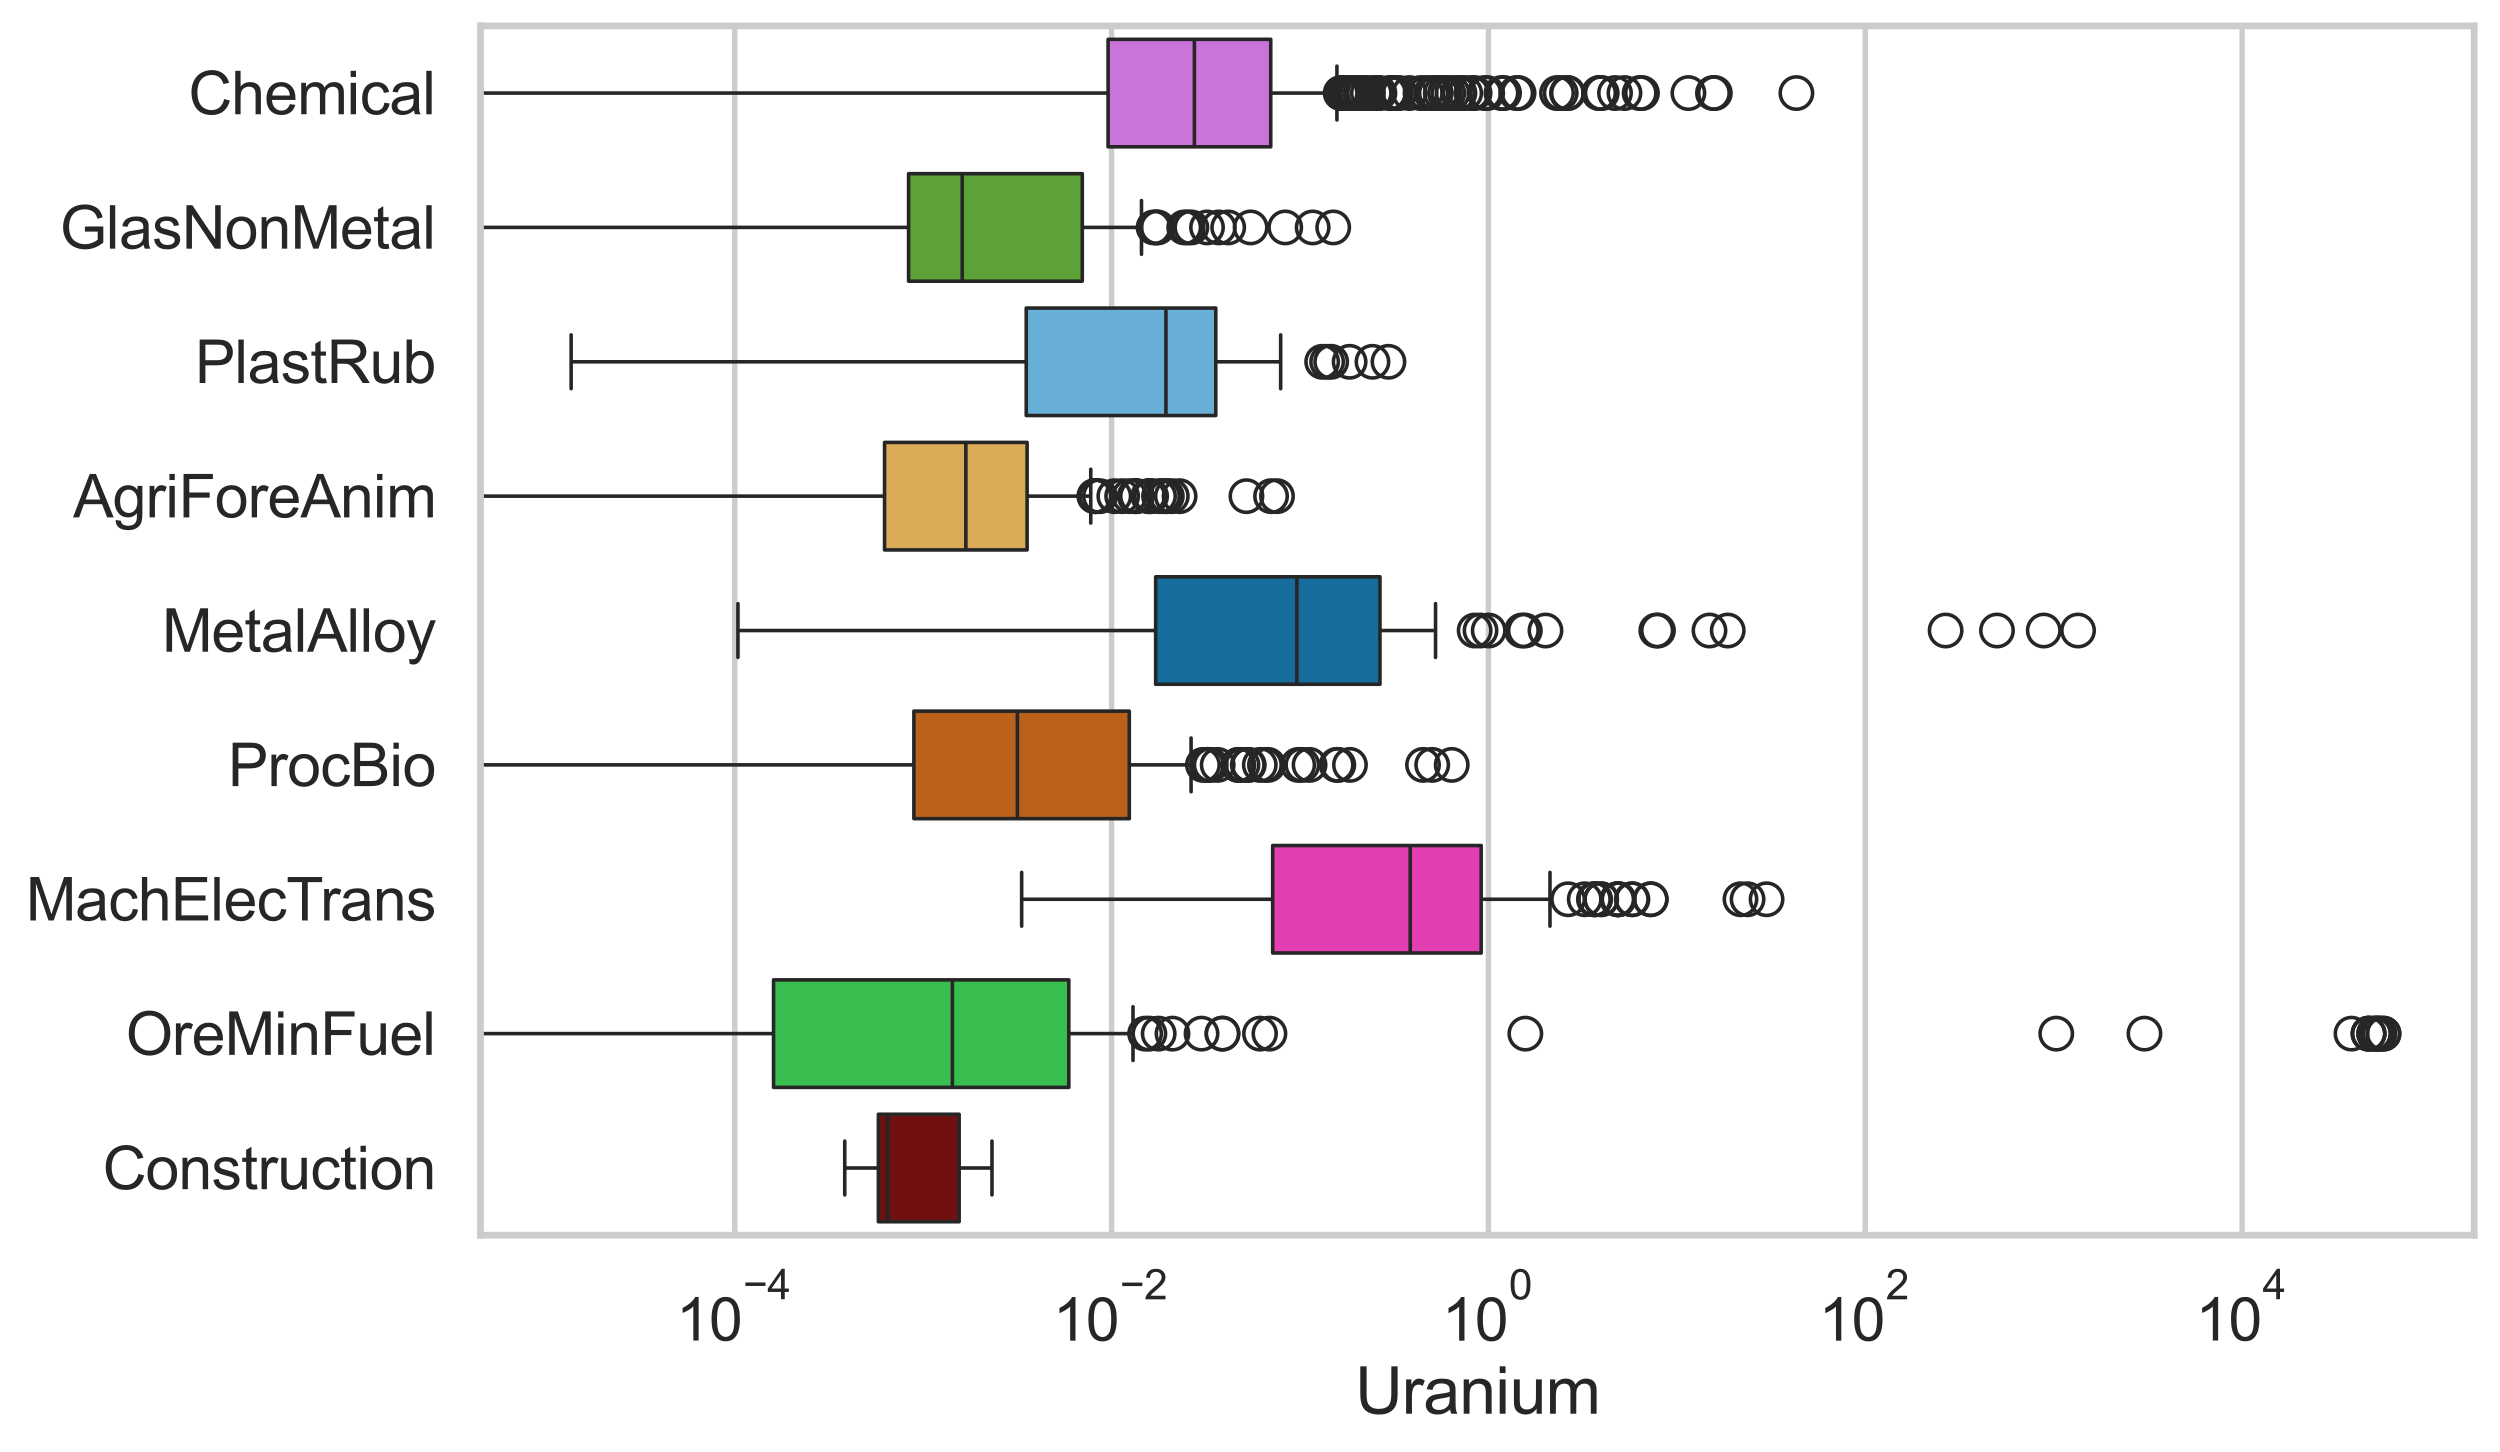 <?xml version="1.0" encoding="utf-8" standalone="no"?>
<!DOCTYPE svg PUBLIC "-//W3C//DTD SVG 1.1//EN"
  "http://www.w3.org/Graphics/SVG/1.1/DTD/svg11.dtd">
<svg xmlns:xlink="http://www.w3.org/1999/xlink" width="695.577pt" height="404.121pt" viewBox="0 0 695.577 404.121" xmlns="http://www.w3.org/2000/svg" version="1.1">
 <defs>
  <style type="text/css">*{stroke-linejoin: round; stroke-linecap: butt}</style>
 </defs>
 <g id="figure_1">
  <g id="patch_1">
   <path d="M 0 404.121 
L 695.577 404.121 
L 695.577 0 
L 0 0 
z
" style="fill: #ffffff"/>
  </g>
  <g id="axes_1">
   <g id="patch_2">
    <path d="M 133.697 343.665 
L 688.377 343.665 
L 688.377 7.2 
L 133.697 7.2 
z
" style="fill: #ffffff"/>
   </g>
   <g id="matplotlib.axis_1">
    <g id="xtick_1">
     <g id="line2d_1">
      <path d="M 204.428 343.665 
L 204.428 7.2 
" clip-path="url(#p8f98247191)" style="fill: none; stroke: #cccccc; stroke-width: 1.5; stroke-linecap: round"/>
     </g>
     <g id="text_1">
      <!-- $\mathdefault{10^{-4}}$ -->
      <g style="fill: #262626" transform="translate(188.093 373.015) scale(0.165 -0.165)">
       <defs>
        <path id="ArialMT-31" d="M 2384 0 
L 1822 0 
L 1822 3584 
Q 1619 3391 1289 3197 
Q 959 3003 697 2906 
L 697 3450 
Q 1169 3672 1522 3987 
Q 1875 4303 2022 4600 
L 2384 4600 
L 2384 0 
z
" transform="scale(0.016)"/>
        <path id="ArialMT-30" d="M 266 2259 
Q 266 3072 433 3567 
Q 600 4063 929 4331 
Q 1259 4600 1759 4600 
Q 2128 4600 2406 4451 
Q 2684 4303 2865 4023 
Q 3047 3744 3150 3342 
Q 3253 2941 3253 2259 
Q 3253 1453 3087 958 
Q 2922 463 2592 192 
Q 2263 -78 1759 -78 
Q 1097 -78 719 397 
Q 266 969 266 2259 
z
M 844 2259 
Q 844 1131 1108 757 
Q 1372 384 1759 384 
Q 2147 384 2411 759 
Q 2675 1134 2675 2259 
Q 2675 3391 2411 3762 
Q 2147 4134 1753 4134 
Q 1366 4134 1134 3806 
Q 844 3388 844 2259 
z
" transform="scale(0.016)"/>
        <path id="ArialMT-2212" d="M 3381 1997 
L 356 1997 
L 356 2522 
L 3381 2522 
L 3381 1997 
z
" transform="scale(0.016)"/>
        <path id="ArialMT-34" d="M 2069 0 
L 2069 1097 
L 81 1097 
L 81 1613 
L 2172 4581 
L 2631 4581 
L 2631 1613 
L 3250 1613 
L 3250 1097 
L 2631 1097 
L 2631 0 
L 2069 0 
z
M 2069 1613 
L 2069 3678 
L 634 1613 
L 2069 1613 
z
" transform="scale(0.016)"/>
       </defs>
       <use xlink:href="#ArialMT-31" transform="translate(0 0.202)"/>
       <use xlink:href="#ArialMT-30" transform="translate(55.615 0.202)"/>
       <use xlink:href="#ArialMT-2212" transform="translate(112.973 69.895) scale(0.7)"/>
       <use xlink:href="#ArialMT-34" transform="translate(153.852 69.895) scale(0.7)"/>
      </g>
     </g>
    </g>
    <g id="xtick_2">
     <g id="line2d_2">
      <path d="M 309.274 343.665 
L 309.274 7.2 
" clip-path="url(#p8f98247191)" style="fill: none; stroke: #cccccc; stroke-width: 1.5; stroke-linecap: round"/>
     </g>
     <g id="text_2">
      <!-- $\mathdefault{10^{-2}}$ -->
      <g style="fill: #262626" transform="translate(292.939 373.18) scale(0.165 -0.165)">
       <defs>
        <path id="ArialMT-32" d="M 3222 541 
L 3222 0 
L 194 0 
Q 188 203 259 391 
Q 375 700 629 1000 
Q 884 1300 1366 1694 
Q 2113 2306 2375 2664 
Q 2638 3022 2638 3341 
Q 2638 3675 2398 3904 
Q 2159 4134 1775 4134 
Q 1369 4134 1125 3890 
Q 881 3647 878 3216 
L 300 3275 
Q 359 3922 746 4261 
Q 1134 4600 1788 4600 
Q 2447 4600 2831 4234 
Q 3216 3869 3216 3328 
Q 3216 3053 3103 2787 
Q 2991 2522 2730 2228 
Q 2469 1934 1863 1422 
Q 1356 997 1212 845 
Q 1069 694 975 541 
L 3222 541 
z
" transform="scale(0.016)"/>
       </defs>
       <use xlink:href="#ArialMT-31" transform="translate(0 0.994)"/>
       <use xlink:href="#ArialMT-30" transform="translate(55.615 0.994)"/>
       <use xlink:href="#ArialMT-2212" transform="translate(112.973 70.688) scale(0.7)"/>
       <use xlink:href="#ArialMT-32" transform="translate(153.852 70.688) scale(0.7)"/>
      </g>
     </g>
    </g>
    <g id="xtick_3">
     <g id="line2d_3">
      <path d="M 414.121 343.665 
L 414.121 7.2 
" clip-path="url(#p8f98247191)" style="fill: none; stroke: #cccccc; stroke-width: 1.5; stroke-linecap: round"/>
     </g>
     <g id="text_3">
      <!-- $\mathdefault{10^{0}}$ -->
      <g style="fill: #262626" transform="translate(401.168 373.18) scale(0.165 -0.165)">
       <use xlink:href="#ArialMT-31" transform="translate(0 0.994)"/>
       <use xlink:href="#ArialMT-30" transform="translate(55.615 0.994)"/>
       <use xlink:href="#ArialMT-30" transform="translate(112.973 70.688) scale(0.7)"/>
      </g>
     </g>
    </g>
    <g id="xtick_4">
     <g id="line2d_4">
      <path d="M 518.967 343.665 
L 518.967 7.2 
" clip-path="url(#p8f98247191)" style="fill: none; stroke: #cccccc; stroke-width: 1.5; stroke-linecap: round"/>
     </g>
     <g id="text_4">
      <!-- $\mathdefault{10^{2}}$ -->
      <g style="fill: #262626" transform="translate(506.015 373.18) scale(0.165 -0.165)">
       <use xlink:href="#ArialMT-31" transform="translate(0 0.994)"/>
       <use xlink:href="#ArialMT-30" transform="translate(55.615 0.994)"/>
       <use xlink:href="#ArialMT-32" transform="translate(112.973 70.688) scale(0.7)"/>
      </g>
     </g>
    </g>
    <g id="xtick_5">
     <g id="line2d_5">
      <path d="M 623.814 343.665 
L 623.814 7.2 
" clip-path="url(#p8f98247191)" style="fill: none; stroke: #cccccc; stroke-width: 1.5; stroke-linecap: round"/>
     </g>
     <g id="text_5">
      <!-- $\mathdefault{10^{4}}$ -->
      <g style="fill: #262626" transform="translate(610.861 373.015) scale(0.165 -0.165)">
       <use xlink:href="#ArialMT-31" transform="translate(0 0.202)"/>
       <use xlink:href="#ArialMT-30" transform="translate(55.615 0.202)"/>
       <use xlink:href="#ArialMT-34" transform="translate(112.973 69.895) scale(0.7)"/>
      </g>
     </g>
    </g>
    <g id="text_6">
     <!-- Uranium -->
     <g style="fill: #262626" transform="translate(377.03 393.344) scale(0.18 -0.18)">
      <defs>
       <path id="ArialMT-55" d="M 3500 4581 
L 4106 4581 
L 4106 1934 
Q 4106 1244 3950 837 
Q 3794 431 3386 176 
Q 2978 -78 2316 -78 
Q 1672 -78 1262 144 
Q 853 366 678 786 
Q 503 1206 503 1934 
L 503 4581 
L 1109 4581 
L 1109 1938 
Q 1109 1341 1220 1058 
Q 1331 775 1601 622 
Q 1872 469 2263 469 
Q 2931 469 3215 772 
Q 3500 1075 3500 1938 
L 3500 4581 
z
" transform="scale(0.016)"/>
       <path id="ArialMT-72" d="M 416 0 
L 416 3319 
L 922 3319 
L 922 2816 
Q 1116 3169 1280 3281 
Q 1444 3394 1641 3394 
Q 1925 3394 2219 3213 
L 2025 2691 
Q 1819 2813 1613 2813 
Q 1428 2813 1281 2702 
Q 1134 2591 1072 2394 
Q 978 2094 978 1738 
L 978 0 
L 416 0 
z
" transform="scale(0.016)"/>
       <path id="ArialMT-61" d="M 2588 409 
Q 2275 144 1986 34 
Q 1697 -75 1366 -75 
Q 819 -75 525 192 
Q 231 459 231 875 
Q 231 1119 342 1320 
Q 453 1522 633 1644 
Q 813 1766 1038 1828 
Q 1203 1872 1538 1913 
Q 2219 1994 2541 2106 
Q 2544 2222 2544 2253 
Q 2544 2597 2384 2738 
Q 2169 2928 1744 2928 
Q 1347 2928 1158 2789 
Q 969 2650 878 2297 
L 328 2372 
Q 403 2725 575 2942 
Q 747 3159 1072 3276 
Q 1397 3394 1825 3394 
Q 2250 3394 2515 3294 
Q 2781 3194 2906 3042 
Q 3031 2891 3081 2659 
Q 3109 2516 3109 2141 
L 3109 1391 
Q 3109 606 3145 398 
Q 3181 191 3288 0 
L 2700 0 
Q 2613 175 2588 409 
z
M 2541 1666 
Q 2234 1541 1622 1453 
Q 1275 1403 1131 1340 
Q 988 1278 909 1158 
Q 831 1038 831 891 
Q 831 666 1001 516 
Q 1172 366 1500 366 
Q 1825 366 2078 508 
Q 2331 650 2450 897 
Q 2541 1088 2541 1459 
L 2541 1666 
z
" transform="scale(0.016)"/>
       <path id="ArialMT-6e" d="M 422 0 
L 422 3319 
L 928 3319 
L 928 2847 
Q 1294 3394 1984 3394 
Q 2284 3394 2536 3286 
Q 2788 3178 2913 3003 
Q 3038 2828 3088 2588 
Q 3119 2431 3119 2041 
L 3119 0 
L 2556 0 
L 2556 2019 
Q 2556 2363 2490 2533 
Q 2425 2703 2258 2804 
Q 2091 2906 1866 2906 
Q 1506 2906 1245 2678 
Q 984 2450 984 1813 
L 984 0 
L 422 0 
z
" transform="scale(0.016)"/>
       <path id="ArialMT-69" d="M 425 3934 
L 425 4581 
L 988 4581 
L 988 3934 
L 425 3934 
z
M 425 0 
L 425 3319 
L 988 3319 
L 988 0 
L 425 0 
z
" transform="scale(0.016)"/>
       <path id="ArialMT-75" d="M 2597 0 
L 2597 488 
Q 2209 -75 1544 -75 
Q 1250 -75 995 37 
Q 741 150 617 320 
Q 494 491 444 738 
Q 409 903 409 1263 
L 409 3319 
L 972 3319 
L 972 1478 
Q 972 1038 1006 884 
Q 1059 663 1231 536 
Q 1403 409 1656 409 
Q 1909 409 2131 539 
Q 2353 669 2445 892 
Q 2538 1116 2538 1541 
L 2538 3319 
L 3100 3319 
L 3100 0 
L 2597 0 
z
" transform="scale(0.016)"/>
       <path id="ArialMT-6d" d="M 422 0 
L 422 3319 
L 925 3319 
L 925 2853 
Q 1081 3097 1340 3245 
Q 1600 3394 1931 3394 
Q 2300 3394 2536 3241 
Q 2772 3088 2869 2813 
Q 3263 3394 3894 3394 
Q 4388 3394 4653 3120 
Q 4919 2847 4919 2278 
L 4919 0 
L 4359 0 
L 4359 2091 
Q 4359 2428 4304 2576 
Q 4250 2725 4106 2815 
Q 3963 2906 3769 2906 
Q 3419 2906 3187 2673 
Q 2956 2441 2956 1928 
L 2956 0 
L 2394 0 
L 2394 2156 
Q 2394 2531 2256 2718 
Q 2119 2906 1806 2906 
Q 1569 2906 1367 2781 
Q 1166 2656 1075 2415 
Q 984 2175 984 1722 
L 984 0 
L 422 0 
z
" transform="scale(0.016)"/>
      </defs>
      <use xlink:href="#ArialMT-55"/>
      <use xlink:href="#ArialMT-72" transform="translate(72.217 0)"/>
      <use xlink:href="#ArialMT-61" transform="translate(105.518 0)"/>
      <use xlink:href="#ArialMT-6e" transform="translate(161.133 0)"/>
      <use xlink:href="#ArialMT-69" transform="translate(216.748 0)"/>
      <use xlink:href="#ArialMT-75" transform="translate(238.965 0)"/>
      <use xlink:href="#ArialMT-6d" transform="translate(294.58 0)"/>
     </g>
    </g>
   </g>
   <g id="matplotlib.axis_2">
    <g id="ytick_1">
     <g id="text_7">
      <!-- Chemical -->
      <g style="fill: #262626" transform="translate(52.428 31.798) scale(0.165 -0.165)">
       <defs>
        <path id="ArialMT-43" d="M 3763 1606 
L 4369 1453 
Q 4178 706 3683 314 
Q 3188 -78 2472 -78 
Q 1731 -78 1267 223 
Q 803 525 561 1097 
Q 319 1669 319 2325 
Q 319 3041 592 3573 
Q 866 4106 1370 4382 
Q 1875 4659 2481 4659 
Q 3169 4659 3637 4309 
Q 4106 3959 4291 3325 
L 3694 3184 
Q 3534 3684 3231 3912 
Q 2928 4141 2469 4141 
Q 1941 4141 1586 3887 
Q 1231 3634 1087 3207 
Q 944 2781 944 2328 
Q 944 1744 1114 1308 
Q 1284 872 1643 656 
Q 2003 441 2422 441 
Q 2931 441 3284 734 
Q 3638 1028 3763 1606 
z
" transform="scale(0.016)"/>
        <path id="ArialMT-68" d="M 422 0 
L 422 4581 
L 984 4581 
L 984 2938 
Q 1378 3394 1978 3394 
Q 2347 3394 2619 3248 
Q 2891 3103 3008 2847 
Q 3125 2591 3125 2103 
L 3125 0 
L 2563 0 
L 2563 2103 
Q 2563 2525 2380 2717 
Q 2197 2909 1863 2909 
Q 1613 2909 1392 2779 
Q 1172 2650 1078 2428 
Q 984 2206 984 1816 
L 984 0 
L 422 0 
z
" transform="scale(0.016)"/>
        <path id="ArialMT-65" d="M 2694 1069 
L 3275 997 
Q 3138 488 2766 206 
Q 2394 -75 1816 -75 
Q 1088 -75 661 373 
Q 234 822 234 1631 
Q 234 2469 665 2931 
Q 1097 3394 1784 3394 
Q 2450 3394 2872 2941 
Q 3294 2488 3294 1666 
Q 3294 1616 3291 1516 
L 816 1516 
Q 847 969 1125 678 
Q 1403 388 1819 388 
Q 2128 388 2347 550 
Q 2566 713 2694 1069 
z
M 847 1978 
L 2700 1978 
Q 2663 2397 2488 2606 
Q 2219 2931 1791 2931 
Q 1403 2931 1139 2672 
Q 875 2413 847 1978 
z
" transform="scale(0.016)"/>
        <path id="ArialMT-63" d="M 2588 1216 
L 3141 1144 
Q 3050 572 2676 248 
Q 2303 -75 1759 -75 
Q 1078 -75 664 370 
Q 250 816 250 1647 
Q 250 2184 428 2587 
Q 606 2991 970 3192 
Q 1334 3394 1763 3394 
Q 2303 3394 2647 3120 
Q 2991 2847 3088 2344 
L 2541 2259 
Q 2463 2594 2264 2762 
Q 2066 2931 1784 2931 
Q 1359 2931 1093 2626 
Q 828 2322 828 1663 
Q 828 994 1084 691 
Q 1341 388 1753 388 
Q 2084 388 2306 591 
Q 2528 794 2588 1216 
z
" transform="scale(0.016)"/>
        <path id="ArialMT-6c" d="M 409 0 
L 409 4581 
L 972 4581 
L 972 0 
L 409 0 
z
" transform="scale(0.016)"/>
       </defs>
       <use xlink:href="#ArialMT-43"/>
       <use xlink:href="#ArialMT-68" transform="translate(72.217 0)"/>
       <use xlink:href="#ArialMT-65" transform="translate(127.832 0)"/>
       <use xlink:href="#ArialMT-6d" transform="translate(183.447 0)"/>
       <use xlink:href="#ArialMT-69" transform="translate(266.748 0)"/>
       <use xlink:href="#ArialMT-63" transform="translate(288.965 0)"/>
       <use xlink:href="#ArialMT-61" transform="translate(338.965 0)"/>
       <use xlink:href="#ArialMT-6c" transform="translate(394.58 0)"/>
      </g>
     </g>
    </g>
    <g id="ytick_2">
     <g id="text_8">
      <!-- GlasNonMetal -->
      <g style="fill: #262626" transform="translate(16.659 69.183) scale(0.165 -0.165)">
       <defs>
        <path id="ArialMT-47" d="M 2638 1797 
L 2638 2334 
L 4578 2338 
L 4578 638 
Q 4131 281 3656 101 
Q 3181 -78 2681 -78 
Q 2006 -78 1454 211 
Q 903 500 622 1047 
Q 341 1594 341 2269 
Q 341 2938 620 3517 
Q 900 4097 1425 4378 
Q 1950 4659 2634 4659 
Q 3131 4659 3532 4498 
Q 3934 4338 4162 4050 
Q 4391 3763 4509 3300 
L 3963 3150 
Q 3859 3500 3706 3700 
Q 3553 3900 3268 4020 
Q 2984 4141 2638 4141 
Q 2222 4141 1919 4014 
Q 1616 3888 1430 3681 
Q 1244 3475 1141 3228 
Q 966 2803 966 2306 
Q 966 1694 1177 1281 
Q 1388 869 1791 669 
Q 2194 469 2647 469 
Q 3041 469 3416 620 
Q 3791 772 3984 944 
L 3984 1797 
L 2638 1797 
z
" transform="scale(0.016)"/>
        <path id="ArialMT-73" d="M 197 991 
L 753 1078 
Q 800 744 1014 566 
Q 1228 388 1613 388 
Q 2000 388 2187 545 
Q 2375 703 2375 916 
Q 2375 1106 2209 1216 
Q 2094 1291 1634 1406 
Q 1016 1563 777 1677 
Q 538 1791 414 1992 
Q 291 2194 291 2438 
Q 291 2659 392 2848 
Q 494 3038 669 3163 
Q 800 3259 1026 3326 
Q 1253 3394 1513 3394 
Q 1903 3394 2198 3281 
Q 2494 3169 2634 2976 
Q 2775 2784 2828 2463 
L 2278 2388 
Q 2241 2644 2061 2787 
Q 1881 2931 1553 2931 
Q 1166 2931 1000 2803 
Q 834 2675 834 2503 
Q 834 2394 903 2306 
Q 972 2216 1119 2156 
Q 1203 2125 1616 2013 
Q 2213 1853 2448 1751 
Q 2684 1650 2818 1456 
Q 2953 1263 2953 975 
Q 2953 694 2789 445 
Q 2625 197 2315 61 
Q 2006 -75 1616 -75 
Q 969 -75 630 194 
Q 291 463 197 991 
z
" transform="scale(0.016)"/>
        <path id="ArialMT-4e" d="M 488 0 
L 488 4581 
L 1109 4581 
L 3516 984 
L 3516 4581 
L 4097 4581 
L 4097 0 
L 3475 0 
L 1069 3600 
L 1069 0 
L 488 0 
z
" transform="scale(0.016)"/>
        <path id="ArialMT-6f" d="M 213 1659 
Q 213 2581 725 3025 
Q 1153 3394 1769 3394 
Q 2453 3394 2887 2945 
Q 3322 2497 3322 1706 
Q 3322 1066 3130 698 
Q 2938 331 2570 128 
Q 2203 -75 1769 -75 
Q 1072 -75 642 372 
Q 213 819 213 1659 
z
M 791 1659 
Q 791 1022 1069 705 
Q 1347 388 1769 388 
Q 2188 388 2466 706 
Q 2744 1025 2744 1678 
Q 2744 2294 2464 2611 
Q 2184 2928 1769 2928 
Q 1347 2928 1069 2612 
Q 791 2297 791 1659 
z
" transform="scale(0.016)"/>
        <path id="ArialMT-4d" d="M 475 0 
L 475 4581 
L 1388 4581 
L 2472 1338 
Q 2622 884 2691 659 
Q 2769 909 2934 1394 
L 4031 4581 
L 4847 4581 
L 4847 0 
L 4263 0 
L 4263 3834 
L 2931 0 
L 2384 0 
L 1059 3900 
L 1059 0 
L 475 0 
z
" transform="scale(0.016)"/>
        <path id="ArialMT-74" d="M 1650 503 
L 1731 6 
Q 1494 -44 1306 -44 
Q 1000 -44 831 53 
Q 663 150 594 308 
Q 525 466 525 972 
L 525 2881 
L 113 2881 
L 113 3319 
L 525 3319 
L 525 4141 
L 1084 4478 
L 1084 3319 
L 1650 3319 
L 1650 2881 
L 1084 2881 
L 1084 941 
Q 1084 700 1114 631 
Q 1144 563 1211 522 
Q 1278 481 1403 481 
Q 1497 481 1650 503 
z
" transform="scale(0.016)"/>
       </defs>
       <use xlink:href="#ArialMT-47"/>
       <use xlink:href="#ArialMT-6c" transform="translate(77.783 0)"/>
       <use xlink:href="#ArialMT-61" transform="translate(100 0)"/>
       <use xlink:href="#ArialMT-73" transform="translate(155.615 0)"/>
       <use xlink:href="#ArialMT-4e" transform="translate(205.615 0)"/>
       <use xlink:href="#ArialMT-6f" transform="translate(277.832 0)"/>
       <use xlink:href="#ArialMT-6e" transform="translate(333.447 0)"/>
       <use xlink:href="#ArialMT-4d" transform="translate(389.062 0)"/>
       <use xlink:href="#ArialMT-65" transform="translate(472.363 0)"/>
       <use xlink:href="#ArialMT-74" transform="translate(527.979 0)"/>
       <use xlink:href="#ArialMT-61" transform="translate(555.762 0)"/>
       <use xlink:href="#ArialMT-6c" transform="translate(611.377 0)"/>
      </g>
     </g>
    </g>
    <g id="ytick_3">
     <g id="text_9">
      <!-- PlastRub -->
      <g style="fill: #262626" transform="translate(54.248 106.568) scale(0.165 -0.165)">
       <defs>
        <path id="ArialMT-50" d="M 494 0 
L 494 4581 
L 2222 4581 
Q 2678 4581 2919 4538 
Q 3256 4481 3484 4323 
Q 3713 4166 3852 3881 
Q 3991 3597 3991 3256 
Q 3991 2672 3619 2267 
Q 3247 1863 2275 1863 
L 1100 1863 
L 1100 0 
L 494 0 
z
M 1100 2403 
L 2284 2403 
Q 2872 2403 3119 2622 
Q 3366 2841 3366 3238 
Q 3366 3525 3220 3729 
Q 3075 3934 2838 4000 
Q 2684 4041 2272 4041 
L 1100 4041 
L 1100 2403 
z
" transform="scale(0.016)"/>
        <path id="ArialMT-52" d="M 503 0 
L 503 4581 
L 2534 4581 
Q 3147 4581 3465 4457 
Q 3784 4334 3975 4021 
Q 4166 3709 4166 3331 
Q 4166 2844 3850 2509 
Q 3534 2175 2875 2084 
Q 3116 1969 3241 1856 
Q 3506 1613 3744 1247 
L 4541 0 
L 3778 0 
L 3172 953 
Q 2906 1366 2734 1584 
Q 2563 1803 2427 1890 
Q 2291 1978 2150 2013 
Q 2047 2034 1813 2034 
L 1109 2034 
L 1109 0 
L 503 0 
z
M 1109 2559 
L 2413 2559 
Q 2828 2559 3062 2645 
Q 3297 2731 3419 2920 
Q 3541 3109 3541 3331 
Q 3541 3656 3305 3865 
Q 3069 4075 2559 4075 
L 1109 4075 
L 1109 2559 
z
" transform="scale(0.016)"/>
        <path id="ArialMT-62" d="M 941 0 
L 419 0 
L 419 4581 
L 981 4581 
L 981 2947 
Q 1338 3394 1891 3394 
Q 2197 3394 2470 3270 
Q 2744 3147 2920 2923 
Q 3097 2700 3197 2384 
Q 3297 2069 3297 1709 
Q 3297 856 2875 390 
Q 2453 -75 1863 -75 
Q 1275 -75 941 416 
L 941 0 
z
M 934 1684 
Q 934 1088 1097 822 
Q 1363 388 1816 388 
Q 2184 388 2453 708 
Q 2722 1028 2722 1663 
Q 2722 2313 2464 2622 
Q 2206 2931 1841 2931 
Q 1472 2931 1203 2611 
Q 934 2291 934 1684 
z
" transform="scale(0.016)"/>
       </defs>
       <use xlink:href="#ArialMT-50"/>
       <use xlink:href="#ArialMT-6c" transform="translate(66.699 0)"/>
       <use xlink:href="#ArialMT-61" transform="translate(88.916 0)"/>
       <use xlink:href="#ArialMT-73" transform="translate(144.531 0)"/>
       <use xlink:href="#ArialMT-74" transform="translate(194.531 0)"/>
       <use xlink:href="#ArialMT-52" transform="translate(222.314 0)"/>
       <use xlink:href="#ArialMT-75" transform="translate(294.531 0)"/>
       <use xlink:href="#ArialMT-62" transform="translate(350.146 0)"/>
      </g>
     </g>
    </g>
    <g id="ytick_4">
     <g id="text_10">
      <!-- AgriForeAnim -->
      <g style="fill: #262626" transform="translate(20.341 143.953) scale(0.165 -0.165)">
       <defs>
        <path id="ArialMT-41" d="M -9 0 
L 1750 4581 
L 2403 4581 
L 4278 0 
L 3588 0 
L 3053 1388 
L 1138 1388 
L 634 0 
L -9 0 
z
M 1313 1881 
L 2866 1881 
L 2388 3150 
Q 2169 3728 2063 4100 
Q 1975 3659 1816 3225 
L 1313 1881 
z
" transform="scale(0.016)"/>
        <path id="ArialMT-67" d="M 319 -275 
L 866 -356 
Q 900 -609 1056 -725 
Q 1266 -881 1628 -881 
Q 2019 -881 2231 -725 
Q 2444 -569 2519 -288 
Q 2563 -116 2559 434 
Q 2191 0 1641 0 
Q 956 0 581 494 
Q 206 988 206 1678 
Q 206 2153 378 2554 
Q 550 2956 876 3175 
Q 1203 3394 1644 3394 
Q 2231 3394 2613 2919 
L 2613 3319 
L 3131 3319 
L 3131 450 
Q 3131 -325 2973 -648 
Q 2816 -972 2473 -1159 
Q 2131 -1347 1631 -1347 
Q 1038 -1347 672 -1080 
Q 306 -813 319 -275 
z
M 784 1719 
Q 784 1066 1043 766 
Q 1303 466 1694 466 
Q 2081 466 2343 764 
Q 2606 1063 2606 1700 
Q 2606 2309 2336 2618 
Q 2066 2928 1684 2928 
Q 1309 2928 1046 2623 
Q 784 2319 784 1719 
z
" transform="scale(0.016)"/>
        <path id="ArialMT-46" d="M 525 0 
L 525 4581 
L 3616 4581 
L 3616 4041 
L 1131 4041 
L 1131 2622 
L 3281 2622 
L 3281 2081 
L 1131 2081 
L 1131 0 
L 525 0 
z
" transform="scale(0.016)"/>
       </defs>
       <use xlink:href="#ArialMT-41"/>
       <use xlink:href="#ArialMT-67" transform="translate(66.699 0)"/>
       <use xlink:href="#ArialMT-72" transform="translate(122.314 0)"/>
       <use xlink:href="#ArialMT-69" transform="translate(155.615 0)"/>
       <use xlink:href="#ArialMT-46" transform="translate(177.832 0)"/>
       <use xlink:href="#ArialMT-6f" transform="translate(238.916 0)"/>
       <use xlink:href="#ArialMT-72" transform="translate(294.531 0)"/>
       <use xlink:href="#ArialMT-65" transform="translate(327.832 0)"/>
       <use xlink:href="#ArialMT-41" transform="translate(383.447 0)"/>
       <use xlink:href="#ArialMT-6e" transform="translate(450.146 0)"/>
       <use xlink:href="#ArialMT-69" transform="translate(505.762 0)"/>
       <use xlink:href="#ArialMT-6d" transform="translate(527.979 0)"/>
      </g>
     </g>
    </g>
    <g id="ytick_5">
     <g id="text_11">
      <!-- MetalAlloy -->
      <g style="fill: #262626" transform="translate(45.088 181.337) scale(0.165 -0.165)">
       <defs>
        <path id="ArialMT-79" d="M 397 -1278 
L 334 -750 
Q 519 -800 656 -800 
Q 844 -800 956 -737 
Q 1069 -675 1141 -563 
Q 1194 -478 1313 -144 
Q 1328 -97 1363 -6 
L 103 3319 
L 709 3319 
L 1400 1397 
Q 1534 1031 1641 628 
Q 1738 1016 1872 1384 
L 2581 3319 
L 3144 3319 
L 1881 -56 
Q 1678 -603 1566 -809 
Q 1416 -1088 1222 -1217 
Q 1028 -1347 759 -1347 
Q 597 -1347 397 -1278 
z
" transform="scale(0.016)"/>
       </defs>
       <use xlink:href="#ArialMT-4d"/>
       <use xlink:href="#ArialMT-65" transform="translate(83.301 0)"/>
       <use xlink:href="#ArialMT-74" transform="translate(138.916 0)"/>
       <use xlink:href="#ArialMT-61" transform="translate(166.699 0)"/>
       <use xlink:href="#ArialMT-6c" transform="translate(222.314 0)"/>
       <use xlink:href="#ArialMT-41" transform="translate(244.531 0)"/>
       <use xlink:href="#ArialMT-6c" transform="translate(311.23 0)"/>
       <use xlink:href="#ArialMT-6c" transform="translate(333.447 0)"/>
       <use xlink:href="#ArialMT-6f" transform="translate(355.664 0)"/>
       <use xlink:href="#ArialMT-79" transform="translate(411.279 0)"/>
      </g>
     </g>
    </g>
    <g id="ytick_6">
     <g id="text_12">
      <!-- ProcBio -->
      <g style="fill: #262626" transform="translate(63.424 218.722) scale(0.165 -0.165)">
       <defs>
        <path id="ArialMT-42" d="M 469 0 
L 469 4581 
L 2188 4581 
Q 2713 4581 3030 4442 
Q 3347 4303 3526 4014 
Q 3706 3725 3706 3409 
Q 3706 3116 3547 2856 
Q 3388 2597 3066 2438 
Q 3481 2316 3704 2022 
Q 3928 1728 3928 1328 
Q 3928 1006 3792 729 
Q 3656 453 3456 303 
Q 3256 153 2954 76 
Q 2653 0 2216 0 
L 469 0 
z
M 1075 2656 
L 2066 2656 
Q 2469 2656 2644 2709 
Q 2875 2778 2992 2937 
Q 3109 3097 3109 3338 
Q 3109 3566 3000 3739 
Q 2891 3913 2687 3977 
Q 2484 4041 1991 4041 
L 1075 4041 
L 1075 2656 
z
M 1075 541 
L 2216 541 
Q 2509 541 2628 563 
Q 2838 600 2978 687 
Q 3119 775 3209 942 
Q 3300 1109 3300 1328 
Q 3300 1584 3169 1773 
Q 3038 1963 2805 2039 
Q 2572 2116 2134 2116 
L 1075 2116 
L 1075 541 
z
" transform="scale(0.016)"/>
       </defs>
       <use xlink:href="#ArialMT-50"/>
       <use xlink:href="#ArialMT-72" transform="translate(66.699 0)"/>
       <use xlink:href="#ArialMT-6f" transform="translate(100 0)"/>
       <use xlink:href="#ArialMT-63" transform="translate(155.615 0)"/>
       <use xlink:href="#ArialMT-42" transform="translate(205.615 0)"/>
       <use xlink:href="#ArialMT-69" transform="translate(272.314 0)"/>
       <use xlink:href="#ArialMT-6f" transform="translate(294.531 0)"/>
      </g>
     </g>
    </g>
    <g id="ytick_7">
     <g id="text_13">
      <!-- MachElecTrans -->
      <g style="fill: #262626" transform="translate(7.2 256.107) scale(0.165 -0.165)">
       <defs>
        <path id="ArialMT-45" d="M 506 0 
L 506 4581 
L 3819 4581 
L 3819 4041 
L 1113 4041 
L 1113 2638 
L 3647 2638 
L 3647 2100 
L 1113 2100 
L 1113 541 
L 3925 541 
L 3925 0 
L 506 0 
z
" transform="scale(0.016)"/>
        <path id="ArialMT-54" d="M 1659 0 
L 1659 4041 
L 150 4041 
L 150 4581 
L 3781 4581 
L 3781 4041 
L 2266 4041 
L 2266 0 
L 1659 0 
z
" transform="scale(0.016)"/>
       </defs>
       <use xlink:href="#ArialMT-4d"/>
       <use xlink:href="#ArialMT-61" transform="translate(83.301 0)"/>
       <use xlink:href="#ArialMT-63" transform="translate(138.916 0)"/>
       <use xlink:href="#ArialMT-68" transform="translate(188.916 0)"/>
       <use xlink:href="#ArialMT-45" transform="translate(244.531 0)"/>
       <use xlink:href="#ArialMT-6c" transform="translate(311.23 0)"/>
       <use xlink:href="#ArialMT-65" transform="translate(333.447 0)"/>
       <use xlink:href="#ArialMT-63" transform="translate(389.062 0)"/>
       <use xlink:href="#ArialMT-54" transform="translate(439.062 0)"/>
       <use xlink:href="#ArialMT-72" transform="translate(496.396 0)"/>
       <use xlink:href="#ArialMT-61" transform="translate(529.697 0)"/>
       <use xlink:href="#ArialMT-6e" transform="translate(585.312 0)"/>
       <use xlink:href="#ArialMT-73" transform="translate(640.928 0)"/>
      </g>
     </g>
    </g>
    <g id="ytick_8">
     <g id="text_14">
      <!-- OreMinFuel -->
      <g style="fill: #262626" transform="translate(35.013 293.492) scale(0.165 -0.165)">
       <defs>
        <path id="ArialMT-4f" d="M 309 2231 
Q 309 3372 921 4017 
Q 1534 4663 2503 4663 
Q 3138 4663 3647 4359 
Q 4156 4056 4423 3514 
Q 4691 2972 4691 2284 
Q 4691 1588 4409 1038 
Q 4128 488 3612 205 
Q 3097 -78 2500 -78 
Q 1853 -78 1343 234 
Q 834 547 571 1087 
Q 309 1628 309 2231 
z
M 934 2222 
Q 934 1394 1379 917 
Q 1825 441 2497 441 
Q 3181 441 3623 922 
Q 4066 1403 4066 2288 
Q 4066 2847 3877 3264 
Q 3688 3681 3323 3911 
Q 2959 4141 2506 4141 
Q 1863 4141 1398 3698 
Q 934 3256 934 2222 
z
" transform="scale(0.016)"/>
       </defs>
       <use xlink:href="#ArialMT-4f"/>
       <use xlink:href="#ArialMT-72" transform="translate(77.783 0)"/>
       <use xlink:href="#ArialMT-65" transform="translate(111.084 0)"/>
       <use xlink:href="#ArialMT-4d" transform="translate(166.699 0)"/>
       <use xlink:href="#ArialMT-69" transform="translate(250 0)"/>
       <use xlink:href="#ArialMT-6e" transform="translate(272.217 0)"/>
       <use xlink:href="#ArialMT-46" transform="translate(327.832 0)"/>
       <use xlink:href="#ArialMT-75" transform="translate(388.916 0)"/>
       <use xlink:href="#ArialMT-65" transform="translate(444.531 0)"/>
       <use xlink:href="#ArialMT-6c" transform="translate(500.146 0)"/>
      </g>
     </g>
    </g>
    <g id="ytick_9">
     <g id="text_15">
      <!-- Construction -->
      <g style="fill: #262626" transform="translate(28.575 330.877) scale(0.165 -0.165)">
       <use xlink:href="#ArialMT-43"/>
       <use xlink:href="#ArialMT-6f" transform="translate(72.217 0)"/>
       <use xlink:href="#ArialMT-6e" transform="translate(127.832 0)"/>
       <use xlink:href="#ArialMT-73" transform="translate(183.447 0)"/>
       <use xlink:href="#ArialMT-74" transform="translate(233.447 0)"/>
       <use xlink:href="#ArialMT-72" transform="translate(261.23 0)"/>
       <use xlink:href="#ArialMT-75" transform="translate(294.531 0)"/>
       <use xlink:href="#ArialMT-63" transform="translate(350.146 0)"/>
       <use xlink:href="#ArialMT-74" transform="translate(400.146 0)"/>
       <use xlink:href="#ArialMT-69" transform="translate(427.93 0)"/>
       <use xlink:href="#ArialMT-6f" transform="translate(450.146 0)"/>
       <use xlink:href="#ArialMT-6e" transform="translate(505.762 0)"/>
      </g>
     </g>
    </g>
   </g>
   <g id="patch_3">
    <path d="M 308.304 10.938 
L 308.304 40.846 
L 353.558 40.846 
L 353.558 10.938 
L 308.304 10.938 
z
" clip-path="url(#p8f98247191)" style="fill: #ca74db; stroke: #262626; stroke-linejoin: miter"/>
   </g>
   <g id="line2d_6">
    <path d="M 308.304 25.892 
L -1 25.892 
" clip-path="url(#p8f98247191)" style="fill: none; stroke: #262626"/>
   </g>
   <g id="line2d_7">
    <path d="M 353.558 25.892 
L 371.975 25.892 
" clip-path="url(#p8f98247191)" style="fill: none; stroke: #262626"/>
   </g>
   <g id="line2d_8">
    <path clip-path="url(#p8f98247191)" style="fill: none; stroke: #262626; stroke-linecap: round"/>
   </g>
   <g id="line2d_9">
    <path d="M 371.975 18.415 
L 371.975 33.369 
" clip-path="url(#p8f98247191)" style="fill: none; stroke: #262626; stroke-linecap: round"/>
   </g>
   <g id="line2d_10">
    <defs>
     <path id="m0af4e74b7e" d="M 0 4.5 
C 1.193 4.5 2.338 4.026 3.182 3.182 
C 4.026 2.338 4.5 1.193 4.5 0 
C 4.5 -1.193 4.026 -2.338 3.182 -3.182 
C 2.338 -4.026 1.193 -4.5 0 -4.5 
C -1.193 -4.5 -2.338 -4.026 -3.182 -3.182 
C -4.026 -2.338 -4.5 -1.193 -4.5 0 
C -4.5 1.193 -4.026 2.338 -3.182 3.182 
C -2.338 4.026 -1.193 4.5 0 4.5 
z
" style="stroke: #262626"/>
    </defs>
    <g clip-path="url(#p8f98247191)">
     <use xlink:href="#m0af4e74b7e" x="407.668" y="25.892" style="fill-opacity: 0; stroke: #262626"/>
     <use xlink:href="#m0af4e74b7e" x="375.611" y="25.892" style="fill-opacity: 0; stroke: #262626"/>
     <use xlink:href="#m0af4e74b7e" x="445.647" y="25.892" style="fill-opacity: 0; stroke: #262626"/>
     <use xlink:href="#m0af4e74b7e" x="377.59" y="25.892" style="fill-opacity: 0; stroke: #262626"/>
     <use xlink:href="#m0af4e74b7e" x="456.203" y="25.892" style="fill-opacity: 0; stroke: #262626"/>
     <use xlink:href="#m0af4e74b7e" x="375.24" y="25.892" style="fill-opacity: 0; stroke: #262626"/>
     <use xlink:href="#m0af4e74b7e" x="396.734" y="25.892" style="fill-opacity: 0; stroke: #262626"/>
     <use xlink:href="#m0af4e74b7e" x="398.188" y="25.892" style="fill-opacity: 0; stroke: #262626"/>
     <use xlink:href="#m0af4e74b7e" x="375.309" y="25.892" style="fill-opacity: 0; stroke: #262626"/>
     <use xlink:href="#m0af4e74b7e" x="476.602" y="25.892" style="fill-opacity: 0; stroke: #262626"/>
     <use xlink:href="#m0af4e74b7e" x="389.406" y="25.892" style="fill-opacity: 0; stroke: #262626"/>
     <use xlink:href="#m0af4e74b7e" x="435.973" y="25.892" style="fill-opacity: 0; stroke: #262626"/>
     <use xlink:href="#m0af4e74b7e" x="382.636" y="25.892" style="fill-opacity: 0; stroke: #262626"/>
     <use xlink:href="#m0af4e74b7e" x="377.466" y="25.892" style="fill-opacity: 0; stroke: #262626"/>
     <use xlink:href="#m0af4e74b7e" x="376.466" y="25.892" style="fill-opacity: 0; stroke: #262626"/>
     <use xlink:href="#m0af4e74b7e" x="402.97" y="25.892" style="fill-opacity: 0; stroke: #262626"/>
     <use xlink:href="#m0af4e74b7e" x="477.119" y="25.892" style="fill-opacity: 0; stroke: #262626"/>
     <use xlink:href="#m0af4e74b7e" x="449.342" y="25.892" style="fill-opacity: 0; stroke: #262626"/>
     <use xlink:href="#m0af4e74b7e" x="451.978" y="25.892" style="fill-opacity: 0; stroke: #262626"/>
     <use xlink:href="#m0af4e74b7e" x="373.858" y="25.892" style="fill-opacity: 0; stroke: #262626"/>
     <use xlink:href="#m0af4e74b7e" x="373.855" y="25.892" style="fill-opacity: 0; stroke: #262626"/>
     <use xlink:href="#m0af4e74b7e" x="433.214" y="25.892" style="fill-opacity: 0; stroke: #262626"/>
     <use xlink:href="#m0af4e74b7e" x="373.65" y="25.892" style="fill-opacity: 0; stroke: #262626"/>
     <use xlink:href="#m0af4e74b7e" x="377.139" y="25.892" style="fill-opacity: 0; stroke: #262626"/>
     <use xlink:href="#m0af4e74b7e" x="376.055" y="25.892" style="fill-opacity: 0; stroke: #262626"/>
     <use xlink:href="#m0af4e74b7e" x="398.91" y="25.892" style="fill-opacity: 0; stroke: #262626"/>
     <use xlink:href="#m0af4e74b7e" x="383.409" y="25.892" style="fill-opacity: 0; stroke: #262626"/>
     <use xlink:href="#m0af4e74b7e" x="379.312" y="25.892" style="fill-opacity: 0; stroke: #262626"/>
     <use xlink:href="#m0af4e74b7e" x="444.919" y="25.892" style="fill-opacity: 0; stroke: #262626"/>
     <use xlink:href="#m0af4e74b7e" x="374.486" y="25.892" style="fill-opacity: 0; stroke: #262626"/>
     <use xlink:href="#m0af4e74b7e" x="376.313" y="25.892" style="fill-opacity: 0; stroke: #262626"/>
     <use xlink:href="#m0af4e74b7e" x="382.912" y="25.892" style="fill-opacity: 0; stroke: #262626"/>
     <use xlink:href="#m0af4e74b7e" x="413.008" y="25.892" style="fill-opacity: 0; stroke: #262626"/>
     <use xlink:href="#m0af4e74b7e" x="406.061" y="25.892" style="fill-opacity: 0; stroke: #262626"/>
     <use xlink:href="#m0af4e74b7e" x="374.608" y="25.892" style="fill-opacity: 0; stroke: #262626"/>
     <use xlink:href="#m0af4e74b7e" x="375.016" y="25.892" style="fill-opacity: 0; stroke: #262626"/>
     <use xlink:href="#m0af4e74b7e" x="387.274" y="25.892" style="fill-opacity: 0; stroke: #262626"/>
     <use xlink:href="#m0af4e74b7e" x="375.008" y="25.892" style="fill-opacity: 0; stroke: #262626"/>
     <use xlink:href="#m0af4e74b7e" x="376.574" y="25.892" style="fill-opacity: 0; stroke: #262626"/>
     <use xlink:href="#m0af4e74b7e" x="375.259" y="25.892" style="fill-opacity: 0; stroke: #262626"/>
     <use xlink:href="#m0af4e74b7e" x="421.871" y="25.892" style="fill-opacity: 0; stroke: #262626"/>
     <use xlink:href="#m0af4e74b7e" x="434.238" y="25.892" style="fill-opacity: 0; stroke: #262626"/>
     <use xlink:href="#m0af4e74b7e" x="386.459" y="25.892" style="fill-opacity: 0; stroke: #262626"/>
     <use xlink:href="#m0af4e74b7e" x="387.911" y="25.892" style="fill-opacity: 0; stroke: #262626"/>
     <use xlink:href="#m0af4e74b7e" x="402.044" y="25.892" style="fill-opacity: 0; stroke: #262626"/>
     <use xlink:href="#m0af4e74b7e" x="379.184" y="25.892" style="fill-opacity: 0; stroke: #262626"/>
     <use xlink:href="#m0af4e74b7e" x="413.775" y="25.892" style="fill-opacity: 0; stroke: #262626"/>
     <use xlink:href="#m0af4e74b7e" x="405.747" y="25.892" style="fill-opacity: 0; stroke: #262626"/>
     <use xlink:href="#m0af4e74b7e" x="383.794" y="25.892" style="fill-opacity: 0; stroke: #262626"/>
     <use xlink:href="#m0af4e74b7e" x="418.476" y="25.892" style="fill-opacity: 0; stroke: #262626"/>
     <use xlink:href="#m0af4e74b7e" x="499.816" y="25.892" style="fill-opacity: 0; stroke: #262626"/>
     <use xlink:href="#m0af4e74b7e" x="469.768" y="25.892" style="fill-opacity: 0; stroke: #262626"/>
     <use xlink:href="#m0af4e74b7e" x="436.224" y="25.892" style="fill-opacity: 0; stroke: #262626"/>
     <use xlink:href="#m0af4e74b7e" x="380.586" y="25.892" style="fill-opacity: 0; stroke: #262626"/>
     <use xlink:href="#m0af4e74b7e" x="399.491" y="25.892" style="fill-opacity: 0; stroke: #262626"/>
     <use xlink:href="#m0af4e74b7e" x="392.164" y="25.892" style="fill-opacity: 0; stroke: #262626"/>
     <use xlink:href="#m0af4e74b7e" x="388.366" y="25.892" style="fill-opacity: 0; stroke: #262626"/>
     <use xlink:href="#m0af4e74b7e" x="395.236" y="25.892" style="fill-opacity: 0; stroke: #262626"/>
     <use xlink:href="#m0af4e74b7e" x="382.497" y="25.892" style="fill-opacity: 0; stroke: #262626"/>
     <use xlink:href="#m0af4e74b7e" x="379.541" y="25.892" style="fill-opacity: 0; stroke: #262626"/>
     <use xlink:href="#m0af4e74b7e" x="410.27" y="25.892" style="fill-opacity: 0; stroke: #262626"/>
     <use xlink:href="#m0af4e74b7e" x="456.841" y="25.892" style="fill-opacity: 0; stroke: #262626"/>
     <use xlink:href="#m0af4e74b7e" x="378.578" y="25.892" style="fill-opacity: 0; stroke: #262626"/>
     <use xlink:href="#m0af4e74b7e" x="373.02" y="25.892" style="fill-opacity: 0; stroke: #262626"/>
     <use xlink:href="#m0af4e74b7e" x="422.506" y="25.892" style="fill-opacity: 0; stroke: #262626"/>
     <use xlink:href="#m0af4e74b7e" x="409.478" y="25.892" style="fill-opacity: 0; stroke: #262626"/>
     <use xlink:href="#m0af4e74b7e" x="417.758" y="25.892" style="fill-opacity: 0; stroke: #262626"/>
     <use xlink:href="#m0af4e74b7e" x="400.871" y="25.892" style="fill-opacity: 0; stroke: #262626"/>
     <use xlink:href="#m0af4e74b7e" x="404.154" y="25.892" style="fill-opacity: 0; stroke: #262626"/>
     <use xlink:href="#m0af4e74b7e" x="445.083" y="25.892" style="fill-opacity: 0; stroke: #262626"/>
    </g>
   </g>
   <g id="patch_4">
    <path d="M 252.792 48.323 
L 252.792 78.231 
L 301.122 78.231 
L 301.122 48.323 
L 252.792 48.323 
z
" clip-path="url(#p8f98247191)" style="fill: #5ca236; stroke: #262626; stroke-linejoin: miter"/>
   </g>
   <g id="line2d_11">
    <path d="M 252.792 63.277 
L -1 63.277 
" clip-path="url(#p8f98247191)" style="fill: none; stroke: #262626"/>
   </g>
   <g id="line2d_12">
    <path d="M 301.122 63.277 
L 317.597 63.277 
" clip-path="url(#p8f98247191)" style="fill: none; stroke: #262626"/>
   </g>
   <g id="line2d_13">
    <path clip-path="url(#p8f98247191)" style="fill: none; stroke: #262626; stroke-linecap: round"/>
   </g>
   <g id="line2d_14">
    <path d="M 317.597 55.8 
L 317.597 70.754 
" clip-path="url(#p8f98247191)" style="fill: none; stroke: #262626; stroke-linecap: round"/>
   </g>
   <g id="line2d_15">
    <g clip-path="url(#p8f98247191)">
     <use xlink:href="#m0af4e74b7e" x="320.973" y="63.277" style="fill-opacity: 0; stroke: #262626"/>
     <use xlink:href="#m0af4e74b7e" x="322.103" y="63.277" style="fill-opacity: 0; stroke: #262626"/>
     <use xlink:href="#m0af4e74b7e" x="321.67" y="63.277" style="fill-opacity: 0; stroke: #262626"/>
     <use xlink:href="#m0af4e74b7e" x="347.956" y="63.277" style="fill-opacity: 0; stroke: #262626"/>
     <use xlink:href="#m0af4e74b7e" x="331.472" y="63.277" style="fill-opacity: 0; stroke: #262626"/>
     <use xlink:href="#m0af4e74b7e" x="335.831" y="63.277" style="fill-opacity: 0; stroke: #262626"/>
     <use xlink:href="#m0af4e74b7e" x="330.412" y="63.277" style="fill-opacity: 0; stroke: #262626"/>
     <use xlink:href="#m0af4e74b7e" x="339.113" y="63.277" style="fill-opacity: 0; stroke: #262626"/>
     <use xlink:href="#m0af4e74b7e" x="341.721" y="63.277" style="fill-opacity: 0; stroke: #262626"/>
     <use xlink:href="#m0af4e74b7e" x="357.592" y="63.277" style="fill-opacity: 0; stroke: #262626"/>
     <use xlink:href="#m0af4e74b7e" x="370.942" y="63.277" style="fill-opacity: 0; stroke: #262626"/>
     <use xlink:href="#m0af4e74b7e" x="329.487" y="63.277" style="fill-opacity: 0; stroke: #262626"/>
     <use xlink:href="#m0af4e74b7e" x="365.217" y="63.277" style="fill-opacity: 0; stroke: #262626"/>
    </g>
   </g>
   <g id="patch_5">
    <path d="M 285.53 85.708 
L 285.53 115.616 
L 338.266 115.616 
L 338.266 85.708 
L 285.53 85.708 
z
" clip-path="url(#p8f98247191)" style="fill: #68afd7; stroke: #262626; stroke-linejoin: miter"/>
   </g>
   <g id="line2d_16">
    <path d="M 285.53 100.662 
L 158.91 100.662 
" clip-path="url(#p8f98247191)" style="fill: none; stroke: #262626"/>
   </g>
   <g id="line2d_17">
    <path d="M 338.266 100.662 
L 356.321 100.662 
" clip-path="url(#p8f98247191)" style="fill: none; stroke: #262626"/>
   </g>
   <g id="line2d_18">
    <path d="M 158.91 93.185 
L 158.91 108.139 
" clip-path="url(#p8f98247191)" style="fill: none; stroke: #262626; stroke-linecap: round"/>
   </g>
   <g id="line2d_19">
    <path d="M 356.321 93.185 
L 356.321 108.139 
" clip-path="url(#p8f98247191)" style="fill: none; stroke: #262626; stroke-linecap: round"/>
   </g>
   <g id="line2d_20">
    <g clip-path="url(#p8f98247191)">
     <use xlink:href="#m0af4e74b7e" x="386.312" y="100.662" style="fill-opacity: 0; stroke: #262626"/>
     <use xlink:href="#m0af4e74b7e" x="375.503" y="100.662" style="fill-opacity: 0; stroke: #262626"/>
     <use xlink:href="#m0af4e74b7e" x="370.372" y="100.662" style="fill-opacity: 0; stroke: #262626"/>
     <use xlink:href="#m0af4e74b7e" x="381.863" y="100.662" style="fill-opacity: 0; stroke: #262626"/>
     <use xlink:href="#m0af4e74b7e" x="369.251" y="100.662" style="fill-opacity: 0; stroke: #262626"/>
     <use xlink:href="#m0af4e74b7e" x="367.868" y="100.662" style="fill-opacity: 0; stroke: #262626"/>
    </g>
   </g>
   <g id="patch_6">
    <path d="M 246.109 123.093 
L 246.109 153.001 
L 285.773 153.001 
L 285.773 123.093 
L 246.109 123.093 
z
" clip-path="url(#p8f98247191)" style="fill: #daac58; stroke: #262626; stroke-linejoin: miter"/>
   </g>
   <g id="line2d_21">
    <path d="M 246.109 138.047 
L -1 138.047 
" clip-path="url(#p8f98247191)" style="fill: none; stroke: #262626"/>
   </g>
   <g id="line2d_22">
    <path d="M 285.773 138.047 
L 303.482 138.047 
" clip-path="url(#p8f98247191)" style="fill: none; stroke: #262626"/>
   </g>
   <g id="line2d_23">
    <path clip-path="url(#p8f98247191)" style="fill: none; stroke: #262626; stroke-linecap: round"/>
   </g>
   <g id="line2d_24">
    <path d="M 303.482 130.57 
L 303.482 145.524 
" clip-path="url(#p8f98247191)" style="fill: none; stroke: #262626; stroke-linecap: round"/>
   </g>
   <g id="line2d_25">
    <g clip-path="url(#p8f98247191)">
     <use xlink:href="#m0af4e74b7e" x="306.021" y="138.047" style="fill-opacity: 0; stroke: #262626"/>
     <use xlink:href="#m0af4e74b7e" x="304.929" y="138.047" style="fill-opacity: 0; stroke: #262626"/>
     <use xlink:href="#m0af4e74b7e" x="346.8" y="138.047" style="fill-opacity: 0; stroke: #262626"/>
     <use xlink:href="#m0af4e74b7e" x="323.563" y="138.047" style="fill-opacity: 0; stroke: #262626"/>
     <use xlink:href="#m0af4e74b7e" x="319.913" y="138.047" style="fill-opacity: 0; stroke: #262626"/>
     <use xlink:href="#m0af4e74b7e" x="304.682" y="138.047" style="fill-opacity: 0; stroke: #262626"/>
     <use xlink:href="#m0af4e74b7e" x="304.483" y="138.047" style="fill-opacity: 0; stroke: #262626"/>
     <use xlink:href="#m0af4e74b7e" x="326.026" y="138.047" style="fill-opacity: 0; stroke: #262626"/>
     <use xlink:href="#m0af4e74b7e" x="315.738" y="138.047" style="fill-opacity: 0; stroke: #262626"/>
     <use xlink:href="#m0af4e74b7e" x="316.333" y="138.047" style="fill-opacity: 0; stroke: #262626"/>
     <use xlink:href="#m0af4e74b7e" x="328.197" y="138.047" style="fill-opacity: 0; stroke: #262626"/>
     <use xlink:href="#m0af4e74b7e" x="305.002" y="138.047" style="fill-opacity: 0; stroke: #262626"/>
     <use xlink:href="#m0af4e74b7e" x="353.647" y="138.047" style="fill-opacity: 0; stroke: #262626"/>
     <use xlink:href="#m0af4e74b7e" x="315.771" y="138.047" style="fill-opacity: 0; stroke: #262626"/>
     <use xlink:href="#m0af4e74b7e" x="319.469" y="138.047" style="fill-opacity: 0; stroke: #262626"/>
     <use xlink:href="#m0af4e74b7e" x="324.23" y="138.047" style="fill-opacity: 0; stroke: #262626"/>
     <use xlink:href="#m0af4e74b7e" x="320.271" y="138.047" style="fill-opacity: 0; stroke: #262626"/>
     <use xlink:href="#m0af4e74b7e" x="324.644" y="138.047" style="fill-opacity: 0; stroke: #262626"/>
     <use xlink:href="#m0af4e74b7e" x="355.304" y="138.047" style="fill-opacity: 0; stroke: #262626"/>
     <use xlink:href="#m0af4e74b7e" x="310.041" y="138.047" style="fill-opacity: 0; stroke: #262626"/>
     <use xlink:href="#m0af4e74b7e" x="314.241" y="138.047" style="fill-opacity: 0; stroke: #262626"/>
     <use xlink:href="#m0af4e74b7e" x="312.219" y="138.047" style="fill-opacity: 0; stroke: #262626"/>
     <use xlink:href="#m0af4e74b7e" x="322.478" y="138.047" style="fill-opacity: 0; stroke: #262626"/>
     <use xlink:href="#m0af4e74b7e" x="319.841" y="138.047" style="fill-opacity: 0; stroke: #262626"/>
    </g>
   </g>
   <g id="patch_7">
    <path d="M 321.538 160.478 
L 321.538 190.386 
L 383.949 190.386 
L 383.949 160.478 
L 321.538 160.478 
z
" clip-path="url(#p8f98247191)" style="fill: #166c9c; stroke: #262626; stroke-linejoin: miter"/>
   </g>
   <g id="line2d_26">
    <path d="M 321.538 175.432 
L 205.319 175.432 
" clip-path="url(#p8f98247191)" style="fill: none; stroke: #262626"/>
   </g>
   <g id="line2d_27">
    <path d="M 383.949 175.432 
L 399.411 175.432 
" clip-path="url(#p8f98247191)" style="fill: none; stroke: #262626"/>
   </g>
   <g id="line2d_28">
    <path d="M 205.319 167.955 
L 205.319 182.909 
" clip-path="url(#p8f98247191)" style="fill: none; stroke: #262626; stroke-linecap: round"/>
   </g>
   <g id="line2d_29">
    <path d="M 399.411 167.955 
L 399.411 182.909 
" clip-path="url(#p8f98247191)" style="fill: none; stroke: #262626; stroke-linecap: round"/>
   </g>
   <g id="line2d_30">
    <g clip-path="url(#p8f98247191)">
     <use xlink:href="#m0af4e74b7e" x="568.635" y="175.432" style="fill-opacity: 0; stroke: #262626"/>
     <use xlink:href="#m0af4e74b7e" x="414.197" y="175.432" style="fill-opacity: 0; stroke: #262626"/>
     <use xlink:href="#m0af4e74b7e" x="410.293" y="175.432" style="fill-opacity: 0; stroke: #262626"/>
     <use xlink:href="#m0af4e74b7e" x="460.839" y="175.432" style="fill-opacity: 0; stroke: #262626"/>
     <use xlink:href="#m0af4e74b7e" x="578.179" y="175.432" style="fill-opacity: 0; stroke: #262626"/>
     <use xlink:href="#m0af4e74b7e" x="423.445" y="175.432" style="fill-opacity: 0; stroke: #262626"/>
     <use xlink:href="#m0af4e74b7e" x="480.703" y="175.432" style="fill-opacity: 0; stroke: #262626"/>
     <use xlink:href="#m0af4e74b7e" x="555.627" y="175.432" style="fill-opacity: 0; stroke: #262626"/>
     <use xlink:href="#m0af4e74b7e" x="424.255" y="175.432" style="fill-opacity: 0; stroke: #262626"/>
     <use xlink:href="#m0af4e74b7e" x="541.332" y="175.432" style="fill-opacity: 0; stroke: #262626"/>
     <use xlink:href="#m0af4e74b7e" x="461.295" y="175.432" style="fill-opacity: 0; stroke: #262626"/>
     <use xlink:href="#m0af4e74b7e" x="475.631" y="175.432" style="fill-opacity: 0; stroke: #262626"/>
     <use xlink:href="#m0af4e74b7e" x="411.926" y="175.432" style="fill-opacity: 0; stroke: #262626"/>
     <use xlink:href="#m0af4e74b7e" x="430.001" y="175.432" style="fill-opacity: 0; stroke: #262626"/>
    </g>
   </g>
   <g id="patch_8">
    <path d="M 254.272 197.863 
L 254.272 227.771 
L 314.203 227.771 
L 314.203 197.863 
L 254.272 197.863 
z
" clip-path="url(#p8f98247191)" style="fill: #ba611b; stroke: #262626; stroke-linejoin: miter"/>
   </g>
   <g id="line2d_31">
    <path d="M 254.272 212.817 
L -1 212.817 
" clip-path="url(#p8f98247191)" style="fill: none; stroke: #262626"/>
   </g>
   <g id="line2d_32">
    <path d="M 314.203 212.817 
L 331.395 212.817 
" clip-path="url(#p8f98247191)" style="fill: none; stroke: #262626"/>
   </g>
   <g id="line2d_33">
    <path clip-path="url(#p8f98247191)" style="fill: none; stroke: #262626; stroke-linecap: round"/>
   </g>
   <g id="line2d_34">
    <path d="M 331.395 205.34 
L 331.395 220.294 
" clip-path="url(#p8f98247191)" style="fill: none; stroke: #262626; stroke-linecap: round"/>
   </g>
   <g id="line2d_35">
    <g clip-path="url(#p8f98247191)">
     <use xlink:href="#m0af4e74b7e" x="334.698" y="212.817" style="fill-opacity: 0; stroke: #262626"/>
     <use xlink:href="#m0af4e74b7e" x="352.818" y="212.817" style="fill-opacity: 0; stroke: #262626"/>
     <use xlink:href="#m0af4e74b7e" x="350.512" y="212.817" style="fill-opacity: 0; stroke: #262626"/>
     <use xlink:href="#m0af4e74b7e" x="338.798" y="212.817" style="fill-opacity: 0; stroke: #262626"/>
     <use xlink:href="#m0af4e74b7e" x="395.925" y="212.817" style="fill-opacity: 0; stroke: #262626"/>
     <use xlink:href="#m0af4e74b7e" x="351.952" y="212.817" style="fill-opacity: 0; stroke: #262626"/>
     <use xlink:href="#m0af4e74b7e" x="344.528" y="212.817" style="fill-opacity: 0; stroke: #262626"/>
     <use xlink:href="#m0af4e74b7e" x="345.691" y="212.817" style="fill-opacity: 0; stroke: #262626"/>
     <use xlink:href="#m0af4e74b7e" x="364.357" y="212.817" style="fill-opacity: 0; stroke: #262626"/>
     <use xlink:href="#m0af4e74b7e" x="361.197" y="212.817" style="fill-opacity: 0; stroke: #262626"/>
     <use xlink:href="#m0af4e74b7e" x="403.908" y="212.817" style="fill-opacity: 0; stroke: #262626"/>
     <use xlink:href="#m0af4e74b7e" x="347.443" y="212.817" style="fill-opacity: 0; stroke: #262626"/>
     <use xlink:href="#m0af4e74b7e" x="398.48" y="212.817" style="fill-opacity: 0; stroke: #262626"/>
     <use xlink:href="#m0af4e74b7e" x="344.509" y="212.817" style="fill-opacity: 0; stroke: #262626"/>
     <use xlink:href="#m0af4e74b7e" x="335.868" y="212.817" style="fill-opacity: 0; stroke: #262626"/>
     <use xlink:href="#m0af4e74b7e" x="375.598" y="212.817" style="fill-opacity: 0; stroke: #262626"/>
     <use xlink:href="#m0af4e74b7e" x="335.914" y="212.817" style="fill-opacity: 0; stroke: #262626"/>
     <use xlink:href="#m0af4e74b7e" x="336.84" y="212.817" style="fill-opacity: 0; stroke: #262626"/>
     <use xlink:href="#m0af4e74b7e" x="371.881" y="212.817" style="fill-opacity: 0; stroke: #262626"/>
     <use xlink:href="#m0af4e74b7e" x="347.167" y="212.817" style="fill-opacity: 0; stroke: #262626"/>
     <use xlink:href="#m0af4e74b7e" x="372.352" y="212.817" style="fill-opacity: 0; stroke: #262626"/>
     <use xlink:href="#m0af4e74b7e" x="362.344" y="212.817" style="fill-opacity: 0; stroke: #262626"/>
    </g>
   </g>
   <g id="patch_9">
    <path d="M 354.097 235.248 
L 354.097 265.156 
L 412.108 265.156 
L 412.108 235.248 
L 354.097 235.248 
z
" clip-path="url(#p8f98247191)" style="fill: #e33eb2; stroke: #262626; stroke-linejoin: miter"/>
   </g>
   <g id="line2d_36">
    <path d="M 354.097 250.202 
L 284.258 250.202 
" clip-path="url(#p8f98247191)" style="fill: none; stroke: #262626"/>
   </g>
   <g id="line2d_37">
    <path d="M 412.108 250.202 
L 431.251 250.202 
" clip-path="url(#p8f98247191)" style="fill: none; stroke: #262626"/>
   </g>
   <g id="line2d_38">
    <path d="M 284.258 242.725 
L 284.258 257.679 
" clip-path="url(#p8f98247191)" style="fill: none; stroke: #262626; stroke-linecap: round"/>
   </g>
   <g id="line2d_39">
    <path d="M 431.251 242.725 
L 431.251 257.679 
" clip-path="url(#p8f98247191)" style="fill: none; stroke: #262626; stroke-linecap: round"/>
   </g>
   <g id="line2d_40">
    <g clip-path="url(#p8f98247191)">
     <use xlink:href="#m0af4e74b7e" x="454.191" y="250.202" style="fill-opacity: 0; stroke: #262626"/>
     <use xlink:href="#m0af4e74b7e" x="450.205" y="250.202" style="fill-opacity: 0; stroke: #262626"/>
     <use xlink:href="#m0af4e74b7e" x="436.301" y="250.202" style="fill-opacity: 0; stroke: #262626"/>
     <use xlink:href="#m0af4e74b7e" x="454.023" y="250.202" style="fill-opacity: 0; stroke: #262626"/>
     <use xlink:href="#m0af4e74b7e" x="449.963" y="250.202" style="fill-opacity: 0; stroke: #262626"/>
     <use xlink:href="#m0af4e74b7e" x="459.253" y="250.202" style="fill-opacity: 0; stroke: #262626"/>
     <use xlink:href="#m0af4e74b7e" x="491.515" y="250.202" style="fill-opacity: 0; stroke: #262626"/>
     <use xlink:href="#m0af4e74b7e" x="486.228" y="250.202" style="fill-opacity: 0; stroke: #262626"/>
     <use xlink:href="#m0af4e74b7e" x="445.468" y="250.202" style="fill-opacity: 0; stroke: #262626"/>
     <use xlink:href="#m0af4e74b7e" x="443.806" y="250.202" style="fill-opacity: 0; stroke: #262626"/>
     <use xlink:href="#m0af4e74b7e" x="440.921" y="250.202" style="fill-opacity: 0; stroke: #262626"/>
     <use xlink:href="#m0af4e74b7e" x="484.257" y="250.202" style="fill-opacity: 0; stroke: #262626"/>
     <use xlink:href="#m0af4e74b7e" x="443.723" y="250.202" style="fill-opacity: 0; stroke: #262626"/>
     <use xlink:href="#m0af4e74b7e" x="450.324" y="250.202" style="fill-opacity: 0; stroke: #262626"/>
     <use xlink:href="#m0af4e74b7e" x="450.205" y="250.202" style="fill-opacity: 0; stroke: #262626"/>
     <use xlink:href="#m0af4e74b7e" x="459.295" y="250.202" style="fill-opacity: 0; stroke: #262626"/>
     <use xlink:href="#m0af4e74b7e" x="445.512" y="250.202" style="fill-opacity: 0; stroke: #262626"/>
     <use xlink:href="#m0af4e74b7e" x="443.469" y="250.202" style="fill-opacity: 0; stroke: #262626"/>
    </g>
   </g>
   <g id="patch_10">
    <path d="M 215.224 272.633 
L 215.224 302.541 
L 297.374 302.541 
L 297.374 272.633 
L 215.224 272.633 
z
" clip-path="url(#p8f98247191)" style="fill: #38be4e; stroke: #262626; stroke-linejoin: miter"/>
   </g>
   <g id="line2d_41">
    <path d="M 215.224 287.587 
L -1 287.587 
" clip-path="url(#p8f98247191)" style="fill: none; stroke: #262626"/>
   </g>
   <g id="line2d_42">
    <path d="M 297.374 287.587 
L 315.237 287.587 
" clip-path="url(#p8f98247191)" style="fill: none; stroke: #262626"/>
   </g>
   <g id="line2d_43">
    <path clip-path="url(#p8f98247191)" style="fill: none; stroke: #262626; stroke-linecap: round"/>
   </g>
   <g id="line2d_44">
    <path d="M 315.237 280.11 
L 315.237 295.064 
" clip-path="url(#p8f98247191)" style="fill: none; stroke: #262626; stroke-linecap: round"/>
   </g>
   <g id="line2d_45">
    <g clip-path="url(#p8f98247191)">
     <use xlink:href="#m0af4e74b7e" x="350.57" y="287.587" style="fill-opacity: 0; stroke: #262626"/>
     <use xlink:href="#m0af4e74b7e" x="661.873" y="287.587" style="fill-opacity: 0; stroke: #262626"/>
     <use xlink:href="#m0af4e74b7e" x="660.547" y="287.587" style="fill-opacity: 0; stroke: #262626"/>
     <use xlink:href="#m0af4e74b7e" x="659.037" y="287.587" style="fill-opacity: 0; stroke: #262626"/>
     <use xlink:href="#m0af4e74b7e" x="353.195" y="287.587" style="fill-opacity: 0; stroke: #262626"/>
     <use xlink:href="#m0af4e74b7e" x="424.399" y="287.587" style="fill-opacity: 0; stroke: #262626"/>
     <use xlink:href="#m0af4e74b7e" x="340.142" y="287.587" style="fill-opacity: 0; stroke: #262626"/>
     <use xlink:href="#m0af4e74b7e" x="322.379" y="287.587" style="fill-opacity: 0; stroke: #262626"/>
     <use xlink:href="#m0af4e74b7e" x="662.06" y="287.587" style="fill-opacity: 0; stroke: #262626"/>
     <use xlink:href="#m0af4e74b7e" x="661.308" y="287.587" style="fill-opacity: 0; stroke: #262626"/>
     <use xlink:href="#m0af4e74b7e" x="658.998" y="287.587" style="fill-opacity: 0; stroke: #262626"/>
     <use xlink:href="#m0af4e74b7e" x="663.164" y="287.587" style="fill-opacity: 0; stroke: #262626"/>
     <use xlink:href="#m0af4e74b7e" x="659.013" y="287.587" style="fill-opacity: 0; stroke: #262626"/>
     <use xlink:href="#m0af4e74b7e" x="340.106" y="287.587" style="fill-opacity: 0; stroke: #262626"/>
     <use xlink:href="#m0af4e74b7e" x="318.621" y="287.587" style="fill-opacity: 0; stroke: #262626"/>
     <use xlink:href="#m0af4e74b7e" x="660.599" y="287.587" style="fill-opacity: 0; stroke: #262626"/>
     <use xlink:href="#m0af4e74b7e" x="654.255" y="287.587" style="fill-opacity: 0; stroke: #262626"/>
     <use xlink:href="#m0af4e74b7e" x="326.226" y="287.587" style="fill-opacity: 0; stroke: #262626"/>
     <use xlink:href="#m0af4e74b7e" x="661.266" y="287.587" style="fill-opacity: 0; stroke: #262626"/>
     <use xlink:href="#m0af4e74b7e" x="334.307" y="287.587" style="fill-opacity: 0; stroke: #262626"/>
     <use xlink:href="#m0af4e74b7e" x="596.656" y="287.587" style="fill-opacity: 0; stroke: #262626"/>
     <use xlink:href="#m0af4e74b7e" x="663.164" y="287.587" style="fill-opacity: 0; stroke: #262626"/>
     <use xlink:href="#m0af4e74b7e" x="572.115" y="287.587" style="fill-opacity: 0; stroke: #262626"/>
     <use xlink:href="#m0af4e74b7e" x="319.793" y="287.587" style="fill-opacity: 0; stroke: #262626"/>
    </g>
   </g>
   <g id="patch_11">
    <path d="M 244.396 310.018 
L 244.396 339.926 
L 266.865 339.926 
L 266.865 310.018 
L 244.396 310.018 
z
" clip-path="url(#p8f98247191)" style="fill: #701010; stroke: #262626; stroke-linejoin: miter"/>
   </g>
   <g id="line2d_46">
    <path d="M 244.396 324.972 
L 235.034 324.972 
" clip-path="url(#p8f98247191)" style="fill: none; stroke: #262626"/>
   </g>
   <g id="line2d_47">
    <path d="M 266.865 324.972 
L 276.001 324.972 
" clip-path="url(#p8f98247191)" style="fill: none; stroke: #262626"/>
   </g>
   <g id="line2d_48">
    <path d="M 235.034 317.495 
L 235.034 332.449 
" clip-path="url(#p8f98247191)" style="fill: none; stroke: #262626; stroke-linecap: round"/>
   </g>
   <g id="line2d_49">
    <path d="M 276.001 317.495 
L 276.001 332.449 
" clip-path="url(#p8f98247191)" style="fill: none; stroke: #262626; stroke-linecap: round"/>
   </g>
   <g id="line2d_50"/>
   <g id="line2d_51">
    <path d="M 332.315 10.938 
L 332.315 40.846 
" clip-path="url(#p8f98247191)" style="fill: none; stroke: #262626"/>
   </g>
   <g id="line2d_52">
    <path d="M 267.721 48.323 
L 267.721 78.231 
" clip-path="url(#p8f98247191)" style="fill: none; stroke: #262626"/>
   </g>
   <g id="line2d_53">
    <path d="M 324.399 85.708 
L 324.399 115.616 
" clip-path="url(#p8f98247191)" style="fill: none; stroke: #262626"/>
   </g>
   <g id="line2d_54">
    <path d="M 268.729 123.093 
L 268.729 153.001 
" clip-path="url(#p8f98247191)" style="fill: none; stroke: #262626"/>
   </g>
   <g id="line2d_55">
    <path d="M 360.833 160.478 
L 360.833 190.386 
" clip-path="url(#p8f98247191)" style="fill: none; stroke: #262626"/>
   </g>
   <g id="line2d_56">
    <path d="M 283.066 197.863 
L 283.066 227.771 
" clip-path="url(#p8f98247191)" style="fill: none; stroke: #262626"/>
   </g>
   <g id="line2d_57">
    <path d="M 392.37 235.248 
L 392.37 265.156 
" clip-path="url(#p8f98247191)" style="fill: none; stroke: #262626"/>
   </g>
   <g id="line2d_58">
    <path d="M 264.982 272.633 
L 264.982 302.541 
" clip-path="url(#p8f98247191)" style="fill: none; stroke: #262626"/>
   </g>
   <g id="line2d_59">
    <path d="M 246.967 310.018 
L 246.967 339.926 
" clip-path="url(#p8f98247191)" style="fill: none; stroke: #262626"/>
   </g>
   <g id="patch_12">
    <path d="M 133.697 343.665 
L 133.697 7.2 
" style="fill: none; stroke: #cccccc; stroke-width: 1.875; stroke-linejoin: miter; stroke-linecap: square"/>
   </g>
   <g id="patch_13">
    <path d="M 688.377 343.665 
L 688.377 7.2 
" style="fill: none; stroke: #cccccc; stroke-width: 1.875; stroke-linejoin: miter; stroke-linecap: square"/>
   </g>
   <g id="patch_14">
    <path d="M 133.697 343.665 
L 688.377 343.665 
" style="fill: none; stroke: #cccccc; stroke-width: 1.875; stroke-linejoin: miter; stroke-linecap: square"/>
   </g>
   <g id="patch_15">
    <path d="M 133.697 7.2 
L 688.377 7.2 
" style="fill: none; stroke: #cccccc; stroke-width: 1.875; stroke-linejoin: miter; stroke-linecap: square"/>
   </g>
  </g>
 </g>
 <defs>
  <clipPath id="p8f98247191">
   <rect x="133.697" y="7.2" width="554.68" height="336.465"/>
  </clipPath>
 </defs>
</svg>
